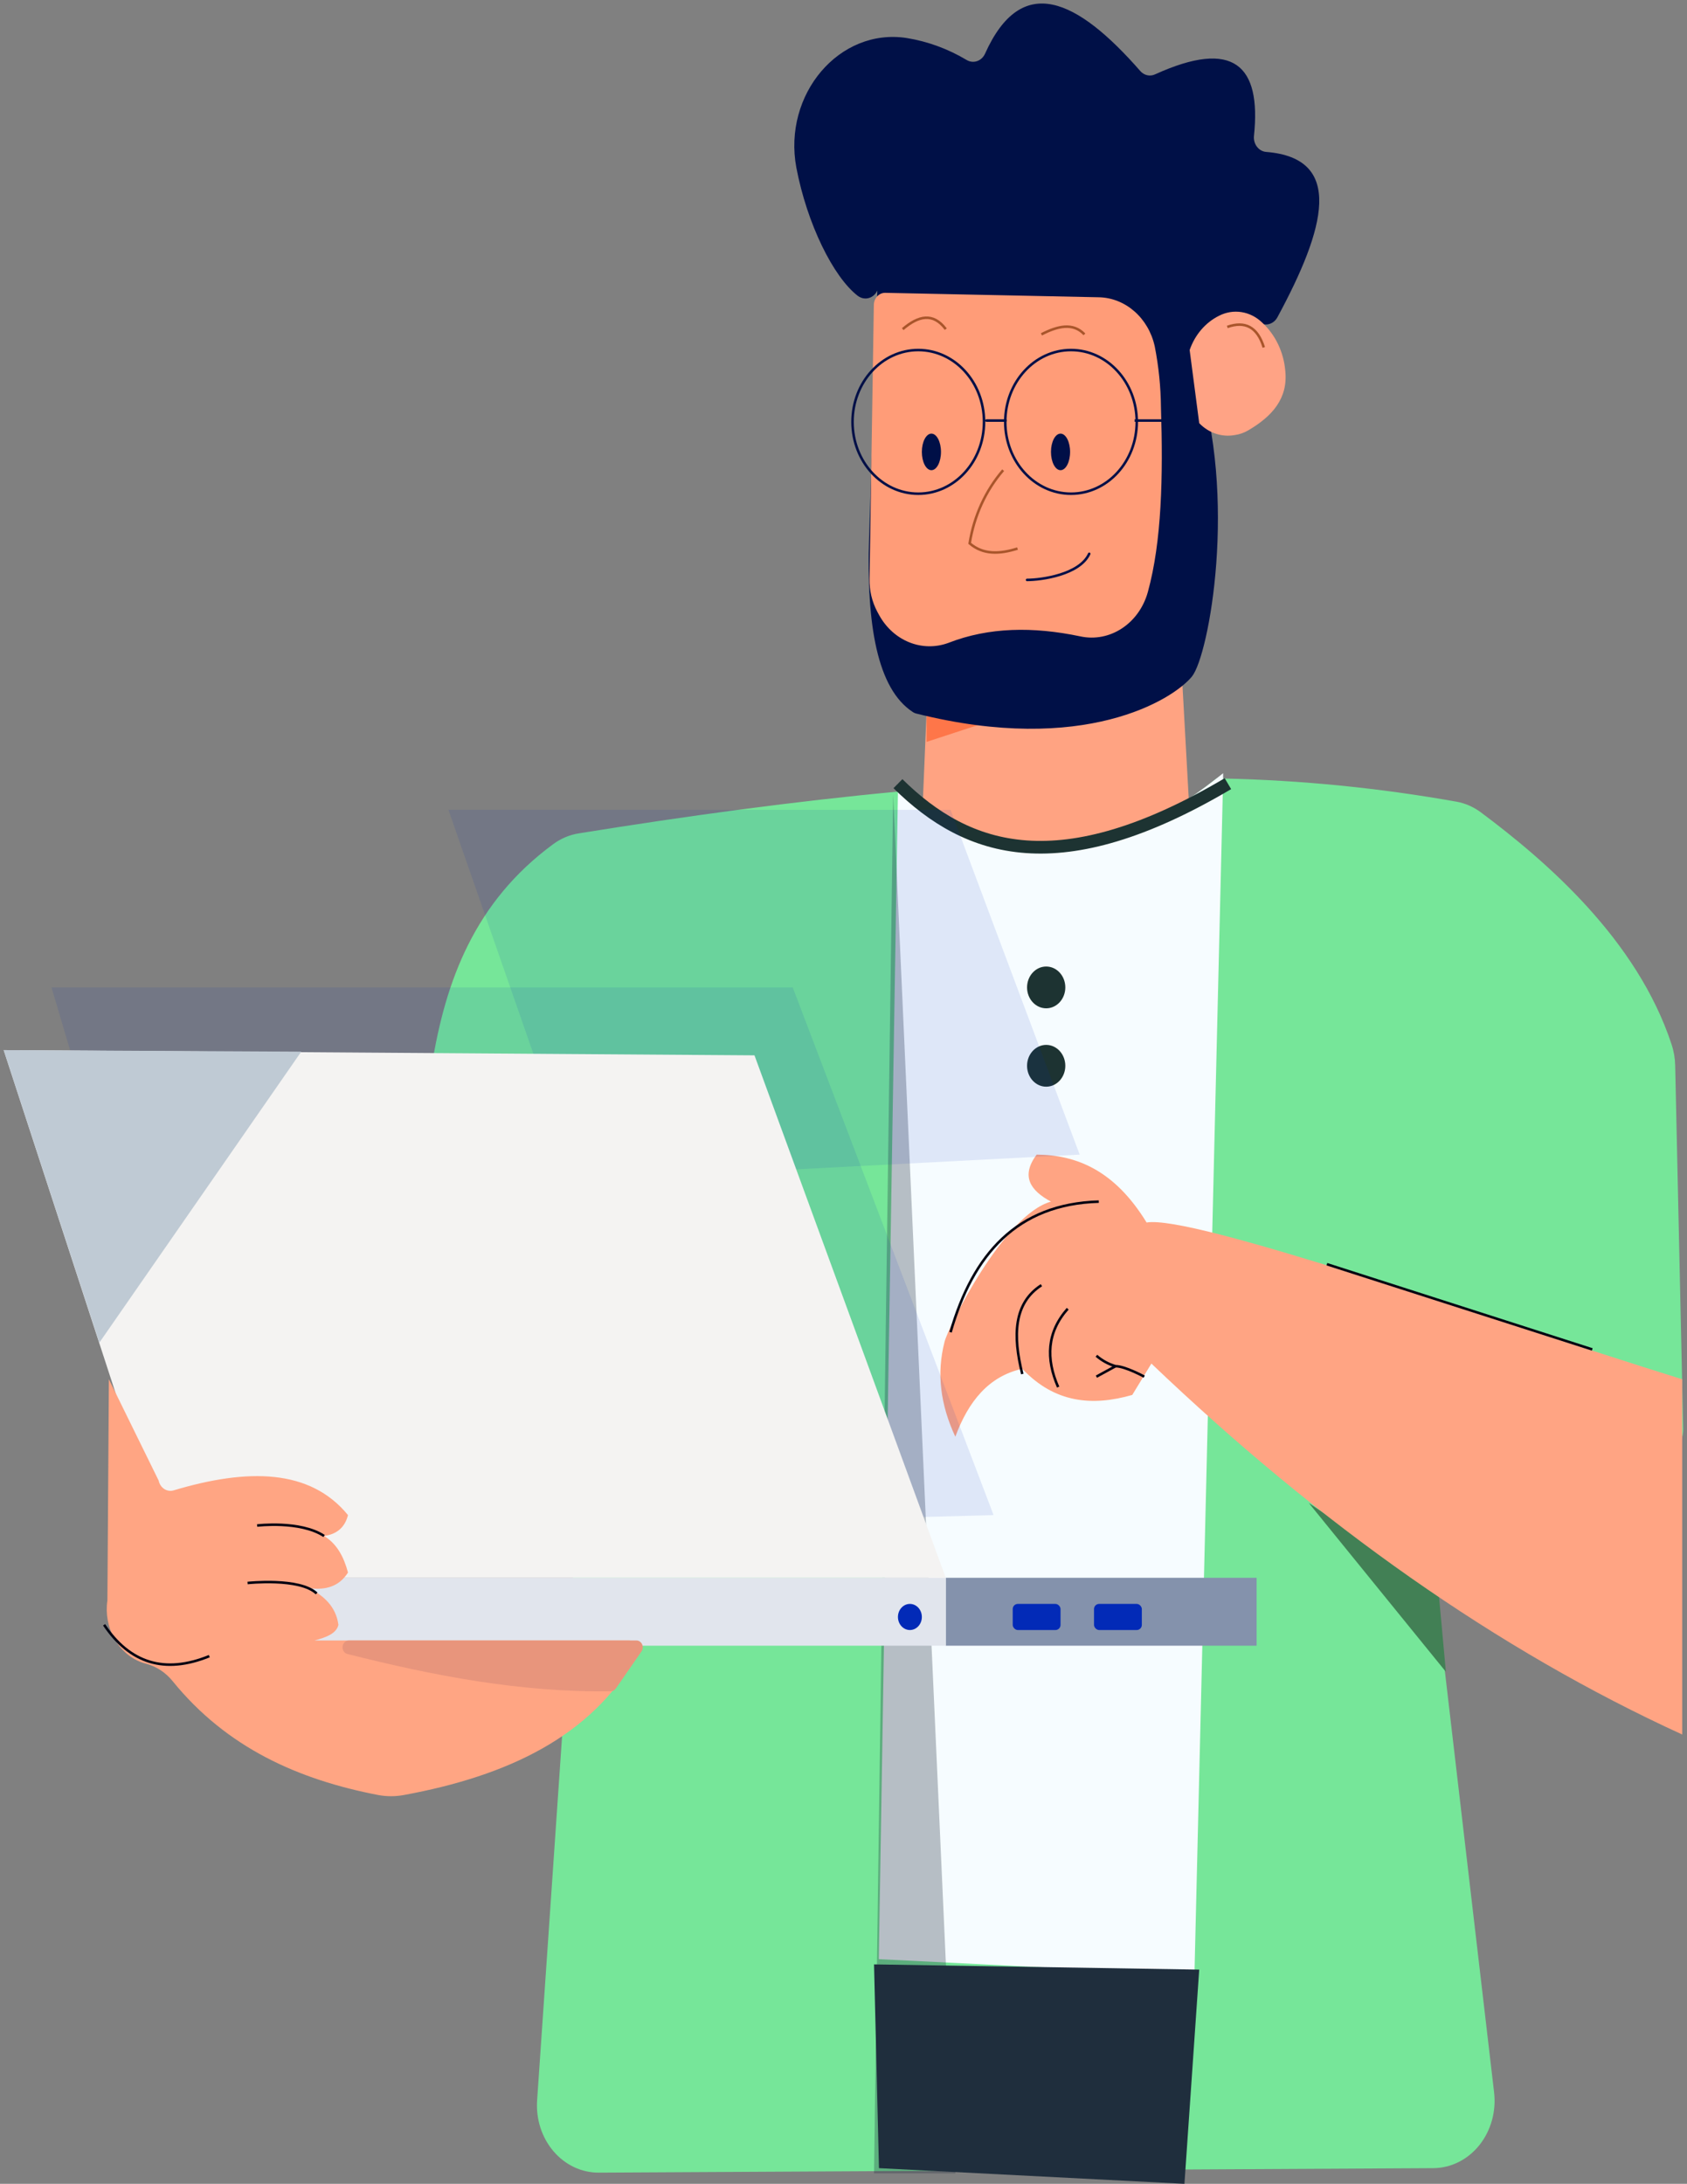 <svg width="333" height="431" viewBox="0 0 333 431" fill="none" xmlns="http://www.w3.org/2000/svg">
<rect x="0" y="0" width="333" height="431" fill="#808080" stroke="none"/>
<path d="M182.91 140.23L181.966 162.914C187.3 169.451 195.909 172.421 206.509 173.225C218.271 170.864 227.805 166.811 234.828 160.852L232.94 126.825L182.91 140.23Z" fill="#FFA382"/>
<path d="M182.91 140.23V146.416L201.789 140.23H182.91V140.23Z" fill="#FE7649"/>
<path d="M173.471 48.462V56.04C173.469 57.119 172.915 58.106 172.036 58.597C171.157 59.088 170.1 59.001 169.298 58.371C164.484 54.648 159.311 44.203 157.187 33.057C154.516 18.622 165.683 5.434 178.993 7.506C183.139 8.18 187.143 9.65 190.821 11.847C191.449 12.22 192.189 12.298 192.871 12.062C193.553 11.827 194.118 11.299 194.436 10.6C201.648 -5.465 212.569 -0.289 225.096 14.033C225.844 14.879 226.991 15.137 227.984 14.683C243.494 7.62 248.987 12.868 247.524 26.809C247.443 27.582 247.653 28.358 248.108 28.957C248.562 29.557 249.221 29.928 249.931 29.984C265.384 31.222 261.665 45.028 252.14 62.639C251.46 63.874 250.052 64.375 248.836 63.815C243.579 61.536 239.793 65.289 236.48 70.929C236.028 71.693 235.93 72.643 236.216 73.497C244.409 98.027 238.651 129.393 235.272 133.528C231.496 138.126 213.9 149.087 180.947 140.848C180.666 140.789 180.397 140.674 180.154 140.508C173.169 135.93 170.997 123.34 171.554 106.203" fill="#001047"/>
<path d="M234.828 69.084C235.859 66.095 237.929 63.672 240.586 62.34C243.43 60.863 246.807 61.391 249.157 63.681C251.76 66.081 253.395 69.503 253.707 73.208C254.264 78.652 251.092 82.189 246.392 84.932C245.571 85.418 244.675 85.733 243.748 85.86C241.198 86.332 238.592 85.464 236.716 83.519" fill="#FFA385"/>
<path d="M216.893 58.67C222.166 58.774 226.708 62.76 227.937 68.362C228.716 72.328 229.128 76.37 229.164 80.426C229.598 94.047 229.325 106.863 226.578 116.834C224.851 123.081 219.06 126.871 213.202 125.588C203.913 123.639 195.182 123.773 187.243 126.867C182.066 128.796 176.359 126.52 173.537 121.402C173.414 121.185 173.291 120.969 173.178 120.742C172.122 118.764 171.589 116.504 171.639 114.215L172.489 60.175C172.499 59.531 172.743 58.917 173.169 58.47C173.594 58.023 174.164 57.779 174.754 57.793L216.893 58.67Z" fill="#FF9C78"/>
<path d="M178.19 64.959C181.296 62.299 184.194 61.639 186.686 64.959" stroke="#A9552B" stroke-width="0.5"/>
<path d="M205.565 65.99C208.803 64.33 211.805 63.619 214.061 65.99" stroke="#A9552B" stroke-width="0.5"/>
<path d="M183.854 92.799C184.897 92.799 185.742 91.183 185.742 89.19C185.742 87.197 184.897 85.581 183.854 85.581C182.812 85.581 181.966 87.197 181.966 89.19C181.966 91.183 182.812 92.799 183.854 92.799Z" fill="#000F47"/>
<path d="M209.341 92.799C210.384 92.799 211.229 91.183 211.229 89.19C211.229 87.197 210.384 85.581 209.341 85.581C208.298 85.581 207.453 87.197 207.453 89.19C207.453 91.183 208.298 92.799 209.341 92.799Z" fill="#000F47"/>
<path d="M198.014 92.799C194.563 96.799 192.265 101.819 191.406 107.234C194.058 109.523 197.325 109.369 200.846 108.266" stroke="#A9552B" stroke-width="0.5"/>
<path d="M202.733 114.452C205.565 114.452 213.117 113.421 215.005 109.297" stroke="#000F47" stroke-width="0.5" stroke-linecap="round" stroke-linejoin="round"/>
<path fill-rule="evenodd" clip-rule="evenodd" d="M181.258 97.439C188.427 97.439 194.238 91.091 194.238 83.261C194.238 75.431 188.427 69.084 181.258 69.084C174.09 69.084 168.279 75.431 168.279 83.261C168.279 91.091 174.09 97.439 181.258 97.439Z" stroke="#000F47" stroke-width="0.5" stroke-linecap="round" stroke-linejoin="round"/>
<path fill-rule="evenodd" clip-rule="evenodd" d="M211.408 97.439C218.577 97.439 224.388 91.091 224.388 83.261C224.388 75.431 218.577 69.084 211.408 69.084C204.24 69.084 198.429 75.431 198.429 83.261C198.429 91.091 204.24 97.439 211.408 97.439Z" stroke="#000F47" stroke-width="0.5" stroke-linecap="round" stroke-linejoin="round"/>
<path d="M194.71 83.004H198.486" stroke="#000F47" stroke-width="0.5" stroke-linecap="round" stroke-linejoin="round"/>
<path d="M223.973 83.004H229.278" stroke="#000F47" stroke-width="0.5" stroke-linejoin="round"/>
<path d="M242.257 64.526C245.759 63.289 248.213 64.526 249.459 68.568" stroke="#A9552B" stroke-width="0.5"/>
<path d="M332.245 281.965C332.415 289.657 318.085 295.946 311.053 295.555C306.635 295.319 302.261 294.495 298.026 293.101C294.093 291.842 289.844 292.839 286.732 295.752C283.62 298.665 282.066 303.098 282.602 307.536L294.921 412.945C295.36 416.709 294.305 420.499 292.021 423.358C289.738 426.217 286.444 427.872 282.97 427.907L118.249 428.793C114.845 428.828 111.584 427.3 109.26 424.584C106.937 421.867 105.763 418.21 106.025 414.502L116.833 256.919C117.116 252.854 115.671 248.873 112.916 246.124L89.024 222.264C85.967 219.225 84.543 214.69 85.248 210.241C87.967 193.496 93.697 178.009 109.196 166.605C110.703 165.494 112.419 164.768 114.218 164.481C135.807 160.996 156.885 158.14 177.199 156.232L178.634 156.098C197.872 174.875 218.601 170.534 240.124 153.644H241.389C256.862 153.977 272.293 155.51 287.567 158.233C289.285 158.551 290.919 159.276 292.353 160.357C305.096 169.874 323.173 185.402 329.979 206.199C330.412 207.525 330.644 208.917 330.668 210.324L332.245 281.965Z" fill="#76E699"/>
<path d="M241.436 152.603V153.634L235.772 389.756L173.471 386.663L177.247 156.212V154.665C177.719 155.15 178.191 155.624 178.653 156.078C197.891 174.854 218.62 170.513 240.143 153.624L241.436 152.603Z" fill="#F6FCFF"/>
<path d="M177.246 154.665C191.057 168.276 209.266 174.256 242.38 154.665" stroke="#1D3332" stroke-width="2.5"/>
<path d="M206.509 199.002C208.595 199.002 210.285 197.156 210.285 194.878C210.285 192.6 208.595 190.754 206.509 190.754C204.424 190.754 202.733 192.6 202.733 194.878C202.733 197.156 204.424 199.002 206.509 199.002Z" fill="#1D3332"/>
<path d="M283.933 313.836L285.405 329.952L258.352 296.637L283.933 313.836V313.836Z" fill="#428055"/>
<path d="M206.509 214.469C208.595 214.469 210.285 212.622 210.285 210.344C210.285 208.067 208.595 206.22 206.509 206.22C204.424 206.22 202.733 208.067 202.733 210.344C202.733 212.622 204.424 214.469 206.509 214.469Z" fill="#1D3332"/>
<path d="M332.056 272.211C291.938 259.693 235.347 239.731 226.332 241.277C220.046 231.028 212.588 227.935 204.621 227.873C201.44 232.173 203.404 234.967 207.453 237.153C198.155 239.7 187.101 262.044 186.441 264.838C184.855 271.025 185.61 277.211 188.574 283.553C191.142 276.582 195.182 271.602 201.789 270.148C208.199 276.923 215.618 277.572 223.501 275.304L227.276 269.117C260.645 300.968 295.515 325.601 332.056 342.325" fill="#FFA483"/>
<path d="M216.893 237.153C200.76 237.617 192.057 247.547 187.63 262.931" stroke="#000111" stroke-width="0.5"/>
<path d="M201.789 271.179C199.902 263.611 200.081 257.177 205.565 253.651" stroke="#000111" stroke-width="0.5"/>
<path opacity="0.3" d="M172.527 428.938H188.574L176.303 156.727L172.527 428.938V428.938Z" fill="#1F2E3D"/>
<path d="M208.869 273.757C206.415 268.138 206.651 262.931 210.757 258.291" stroke="#000111" stroke-width="0.5"/>
<path d="M225.86 271.695C225.86 271.695 222.085 269.633 220.197 269.633C218.822 269.235 217.537 268.533 216.421 267.571" stroke="#000111" stroke-width="0.5"/>
<path d="M216.421 271.695L220.197 269.633" stroke="#000111" stroke-width="0.5"/>
<path d="M314.3 266.323L261.92 249.506" stroke="#000111" stroke-width="0.5"/>
<path opacity="0.1" d="M88.514 159.821H187.63L213.117 227.873L114.001 233.029" fill="#022AB7"/>
<path opacity="0.1" d="M10.165 194.878H156.479L196.126 299.019L42.26 303.144" fill="#022AB7"/>
<path d="M248.044 311.392V324.797H186.686V311.392" fill="#8492AC"/>
<path d="M186.686 311.392V324.797H26.213V311.392" fill="#E1E5ED"/>
<path d="M0.726 207.251L148.928 208.282L186.686 311.392H34.709" fill="#F4F3F2"/>
<path d="M59.459 207.561L19.605 264.993L0.726 207.251" fill="#BFCAD4"/>
<path d="M28.894 328.375C28.535 328.282 28.195 328.168 27.865 328.055C23.232 326.289 20.424 321.15 21.2 315.857L21.493 272.21L31.32 292.214C31.464 292.904 31.86 293.5 32.416 293.864C32.972 294.228 33.64 294.328 34.265 294.142C48.981 289.739 61.224 289.894 68.691 299.019C68.078 301.452 66.473 302.803 63.971 303.143C66.501 304.68 67.87 307.268 68.691 310.361C66.907 313.166 64.236 313.836 61.139 313.455C63.896 315.032 66.284 316.971 66.803 320.672C66.416 322.404 64.358 323.157 62.083 323.766H124.102C124.757 323.767 125.362 324.151 125.687 324.773C126.013 325.394 126.009 326.158 125.678 326.776C116.824 342.645 100.276 350.492 79.726 354.265C78.045 354.58 76.328 354.58 74.647 354.265C58.874 351.224 44.733 344.934 34.057 331.767C32.693 330.088 30.891 328.905 28.894 328.375Z" fill="#FFA583"/>
<path d="M48.868 312.423C48.868 312.423 59.148 311.31 62.499 314.486" stroke="#000111" stroke-width="0.5"/>
<path d="M50.756 301.081C50.756 301.081 59.252 300.05 63.971 303.143" stroke="#000111" stroke-width="0.5"/>
<path d="M20.549 320.672C25.609 328.22 32.471 330.457 41.316 326.859" stroke="#000111" stroke-width="0.5"/>
<path d="M68.861 323.765H125.678C126.14 323.783 126.554 324.079 126.753 324.535C126.951 324.99 126.901 325.529 126.622 325.931L121.562 333.241C121.337 333.567 120.991 333.767 120.618 333.788C102.73 334.056 85.437 330.694 68.587 326.436C67.968 326.289 67.551 325.654 67.621 324.966C67.692 324.278 68.227 323.759 68.861 323.765V323.765Z" fill="#E8957C"/>
<path d="M179.606 321.703C180.91 321.703 181.966 320.549 181.966 319.126C181.966 317.702 180.91 316.548 179.606 316.548C178.303 316.548 177.246 317.702 177.246 319.126C177.246 320.549 178.303 321.703 179.606 321.703Z" fill="#022AB7"/>
<rect x="199.902" y="316.548" width="9.44" height="5.155" rx="1.01" fill="#022AB7"/>
<rect x="215.949" y="316.548" width="9.44" height="5.155" rx="1.01" fill="#022AB7"/>
<path d="M172.527 387.694L173.499 427.907L233.799 431L236.716 388.725" fill="#1F2E3D"/>
</svg>
